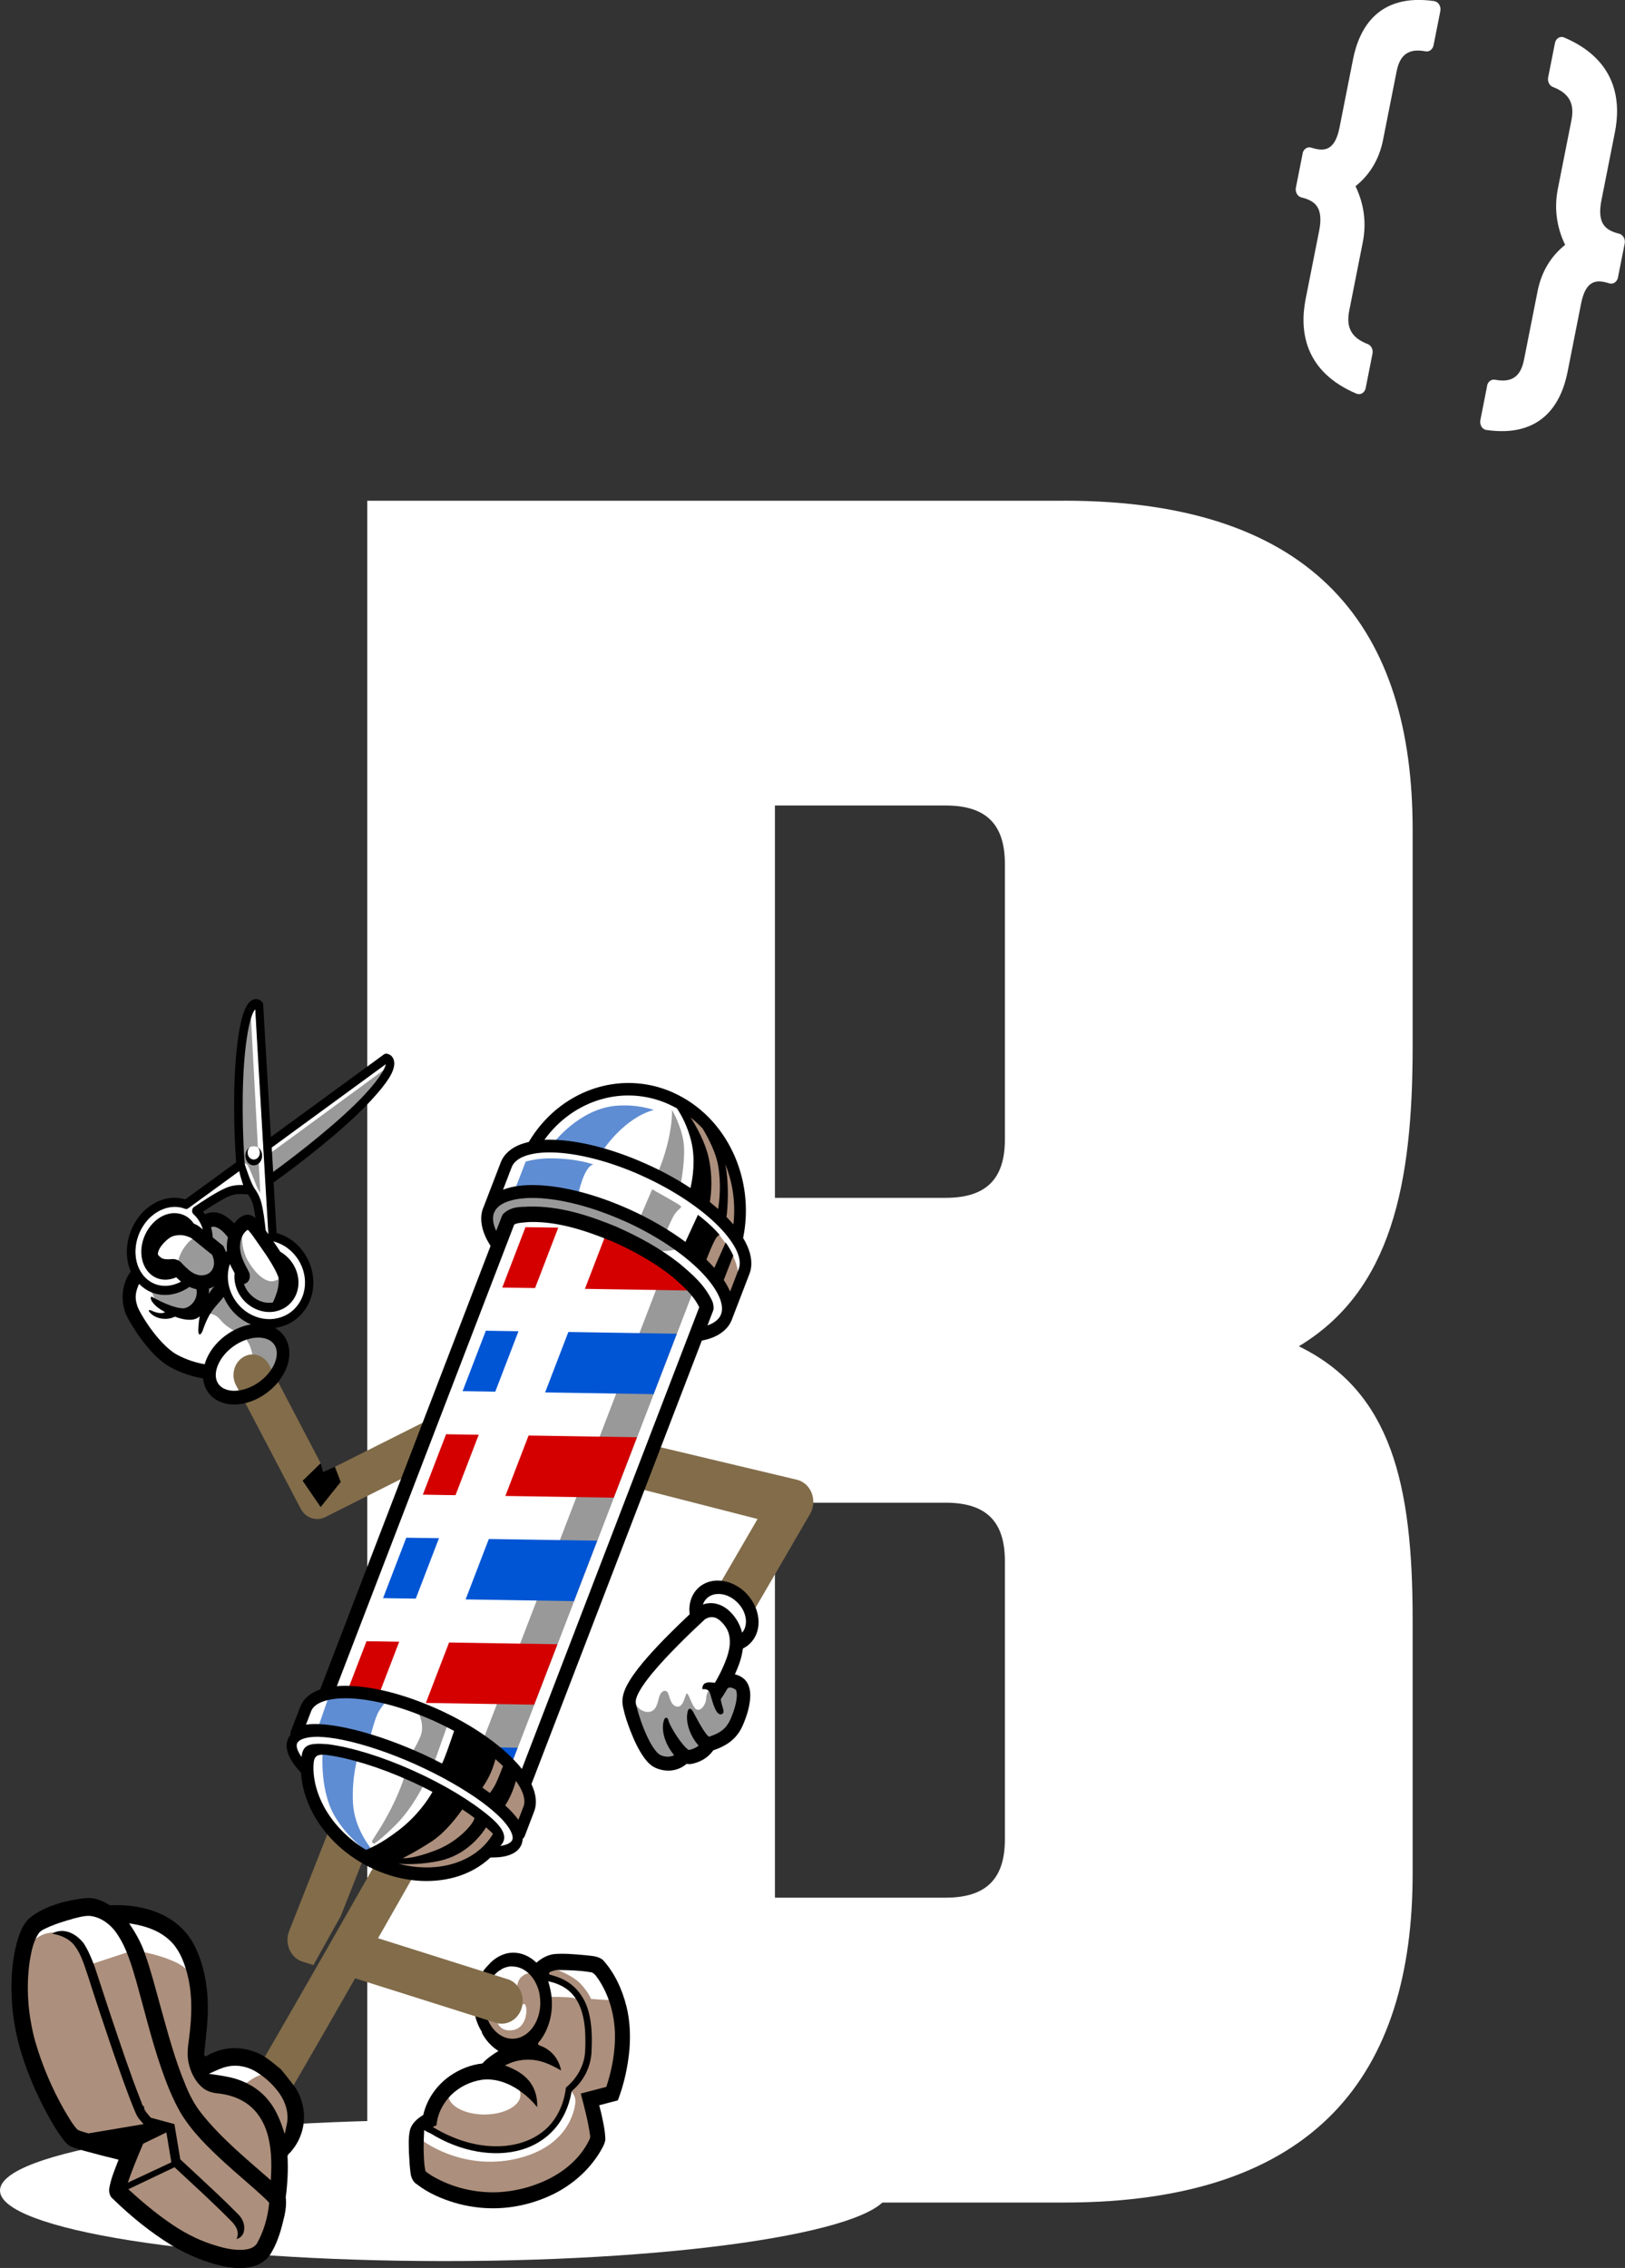 <?xml version="1.0" encoding="UTF-8"?><svg id="a" xmlns="http://www.w3.org/2000/svg" viewBox="0 0 265.14 370.02"><rect x="0" y="0" width="265.14" height="370.02" fill="#333333" stroke="none"/><path d="M173.63,81.69c41.38,0,56.86,21.19,56.86,53.63v35.46c0,22.49-3.48,39.79-18.57,48.87,15.08,7.35,18.57,22.49,18.57,44.55v41.52c0,32.44-15.47,53.63-56.86,53.63H59.92s0-277.65,0-277.65h113.71ZM163.96,140.94c0-6.49-3.09-9.52-9.67-9.52h-27.85v64.01s27.85,0,27.85,0c6.57,0,9.67-3.03,9.67-9.52v-44.98ZM163.96,254.68c0-6.49-3.09-9.51-9.67-9.51h-27.85v64.44s27.85,0,27.85,0c6.57,0,9.67-3.03,9.67-9.51v-45.41Z" style="fill:#fff; stroke-width:0px;"/><path d="M249.79,59l2.21-11.16c.64-3.23,2.29-5.72,4.95-7.47-1.72-2.97-2.26-6.07-1.62-9.3l2.21-11.16c.68-3.42-.59-5.75-3.8-6.97l1.11-5.61c6.34,2.69,8.86,7.34,7.56,13.94l-2.21,11.16c-.74,3.74.38,6.02,3.37,6.85l.43.12-1.1,5.56-.44-.12c-2.98-.83-4.85.62-5.59,4.36l-2.21,11.16c-1.31,6.62-5.31,9.45-12,8.48l1.11-5.61c3.33.64,5.34-.78,6.02-4.23Z" style="fill:#fff; stroke-width:0px;"/><path d="M242.65,62.93l-1.11,5.61c-.07.36,0,.75.18,1.06.18.29.45.49.76.55.02,0,.03,0,.05,0,9.13,1.31,12.24-4.43,13.24-9.48l2.21-11.16c.71-3.6,2.3-3.79,3.77-3.5.14.03.29.06.44.11l.43.12c.29.09.61.03.86-.15.26-.18.44-.47.51-.81l1.1-5.55c.14-.7-.25-1.41-.86-1.59l-.44-.12c-1.17-.33-1.94-.88-2.34-1.69-.41-.84-.47-2.04-.17-3.58l2.21-11.16c1-5.03.37-11.8-8.29-15.48-.31-.13-.65-.11-.93.07-.29.18-.49.48-.56.85l-1.11,5.6c-.13.66.2,1.34.77,1.56,2.64,1.01,3.57,2.68,3.03,5.42l-2.21,11.16c-.63,3.16-.23,6.24,1.18,9.18-2.36,1.88-3.88,4.43-4.5,7.59l-2.21,11.16c-.55,2.77-2.01,3.77-4.74,3.25-.59-.11-1.15.32-1.29.98ZM244.07,67.68l.6-3.01c3.31.24,5.51-1.64,6.24-5.36l2.21-11.16c.57-2.89,2.02-5.06,4.41-6.64.27-.18.47-.48.53-.83.07-.35,0-.72-.17-1.03-1.55-2.68-2.03-5.38-1.46-8.27l2.21-11.16c.73-3.69-.54-6.52-3.58-8.09l.6-3.01c4.93,2.5,6.71,6.29,5.62,11.84l-2.21,11.16c-.43,2.19-.3,4.02.41,5.46.63,1.28,1.69,2.21,3.15,2.76l-.61,3.06c-1.91-.35-5.17-.05-6.27,5.48l-2.21,11.16c-1.1,5.56-4.12,8.01-9.47,7.63Z" style="fill:#fff; stroke-width:0px;"/><path d="M214.09,25.49c2.98.83,4.84-.62,5.59-4.36l2.21-11.16c1.31-6.62,5.31-9.44,12-8.48l-1.11,5.61c-3.33-.64-5.34.78-6.02,4.24l-2.21,11.16c-.64,3.23-2.29,5.72-4.95,7.47,1.72,2.97,2.26,6.07,1.62,9.3l-2.21,11.16c-.68,3.42.59,5.74,3.8,6.97l-1.11,5.6c-6.34-2.69-8.86-7.34-7.56-13.94l2.21-11.16c.74-3.74-.38-6.02-3.37-6.85l-.44-.12,1.1-5.56.44.12Z" style="fill:#fff; stroke-width:0px;"/><path d="M212.54,25.06l-1.1,5.56c-.07.34-.01.7.15.99.16.3.42.51.72.59l.44.12c1.17.33,1.94.88,2.33,1.69.41.84.47,2.04.17,3.58l-2.21,11.16c-1,5.03-.37,11.81,8.29,15.48.07.03.14.05.21.06.25.05.5,0,.73-.13.29-.18.49-.48.56-.85l1.11-5.61c.13-.66-.2-1.34-.77-1.56-2.64-1.01-3.57-2.68-3.03-5.42l2.21-11.16c.63-3.16.23-6.24-1.18-9.18,2.36-1.88,3.88-4.43,4.5-7.59l2.21-11.16c.55-2.77,2.01-3.77,4.73-3.25.59.11,1.15-.32,1.29-.98l1.11-5.6c.07-.36,0-.75-.19-1.06-.19-.31-.49-.51-.81-.56-9.13-1.31-12.24,4.43-13.24,9.47l-2.21,11.16c-.71,3.59-2.3,3.79-3.77,3.5-.15-.03-.29-.06-.45-.11l-.44-.12c-.3-.09-.61-.03-.86.15-.26.18-.44.47-.51.81ZM213.92,30l.61-3.07c1.91.35,5.17.06,6.27-5.48l2.21-11.16c1.1-5.56,4.12-8.01,9.47-7.63l-.6,3.01c-3.31-.24-5.5,1.64-6.24,5.36l-2.21,11.16c-.57,2.89-2.01,5.06-4.41,6.64-.27.18-.47.48-.54.83-.07.35,0,.72.17,1.03,1.55,2.68,2.03,5.38,1.46,8.27l-2.21,11.16c-.73,3.69.54,6.52,3.58,8.09l-.6,3.01c-4.93-2.5-6.71-6.29-5.61-11.84l2.21-11.16c.43-2.19.3-4.02-.41-5.46-.63-1.28-1.69-2.21-3.15-2.76Z" style="fill:#fff; stroke-width:0px;"/><path id="b" d="M145.02,357.39c0-6.36-32.46-11.51-72.51-11.51h0c-40.05,0-72.51,5.15-72.51,11.51s32.46,11.51,72.51,11.51c40.05,0,72.51-5.15,72.51-11.51h0Z" style="fill:#fff; stroke-width:0px;"/><g id="c"><path id="d" d="M83.72,319.15h0c1.33-.03,2.62.61,3.59,1.58.12.09.23.29.35.09.77-.73,1.7-1.3,2.73-1.45.2-.02.45-.03.62-.04.83-.04,1.63,0,2.45.05.66.05,1.38.1,2.07.17.85.11,1.78.09,2.51.63,1.53,1.67,2.61,3.78,3.32,5.99.8,2.44,1.06,5.06.9,7.64-.2,2.89-.8,5.75-1.8,8.44-1.1.29-2.18.57-3.28.86.13.49.25.99.37,1.48.31,1.35.64,2.72.72,4.12.05.34-.04.7-.18,1-.75,1.55-1.77,2.94-2.95,4.14-2.17,2.23-4.87,3.8-7.72,4.75-3.41,1.17-7.08,1.47-10.62.86-.68-.12-1.39-.27-2.09-.47-2.26-.65-4.49-1.56-6.4-3.04-.44-.23-.69-.72-.81-1.2-.03-.14-.05-.34-.07-.44-.12-.97-.17-1.94-.23-2.92-.03-1.25-.14-2.54.17-3.76.27-.92,1.03-1.53,1.77-2,.1-.1.29-.12.34-.27.5-2.35,1.88-4.41,3.67-5.83,1.69-1.32,3.7-2.17,5.78-2.36.93-1.1,2.17-1.8,3.35-2.54-.13-.09-.26-.17-.39-.26-.84-.5-1.61-1.13-2.2-1.94-.04-.08-.29-.29-.07-.23-.14-.23-.29-.46-.43-.69-.75-1.13-1.24-2.46-1.37-3.84-.27-2.42.49-4.99,2.17-6.66.96-1.12,2.31-1.89,3.74-1.89h0Z" style="fill:#ac8f7c; stroke-width:0px;"/><path id="e" d="M83.78,320.16h0c-1.03-.01-1.97.16-2.36.23-.88.14-1.77,1.63-1.65,2.57.13.94,3.18,1.25,4.02,1.71.84.46.27-.89,1.09-1.92.82-1.03,2.32-.91,2.32-.91-.62-1.33-2.1-1.66-3.43-1.68h0ZM97.37,320.86c-.35-.16-.97-.22-1.71-.22-2.24,0-5.54.54-5.54.54.31-.06,3.35,1.08,4.69,2.56,1.33,1.48,1.61,2.38,1.61,2.38,0,0,3.64.34,3.67.09.02-.25-1.33-4.72-2.72-5.36h0ZM90.88,323.07c-1.08-.47-2.3-.66-2.3-.66l1.08,3.38c.18,0,2.78,0,3.65.14s1.73.52,1.73.52c0,0-3.09-2.91-4.16-3.38h0ZM85.53,326.97h0c-.72-.06-4.6,2.35-4.6,2.35,0,0,.31,2.33,2.78,1.89,2.47-.44,2.4-4,1.88-4.24-.02-.01-.06-.01-.06-.01h0ZM78.98,338.57c-3.23.01-5.84,1.45-5.84,3.21s2.64,3.21,5.89,3.21c3.25,0,5.89-1.43,5.89-3.21s-2.64-3.21-5.89-3.21h-.05ZM93.06,341.1h0s-2.07,6.37-5.01,7.96-7.82,2.14-12.03.82c-4.2-1.33-6.84-3.36-6.84-3.36l-.69,2.33c.21.36,6.81,5.33,15.57,3.4,8.76-1.94,9.69-8.04,9.82-9.22.13-1.18-.81-1.94-.81-1.94h0Z" style="fill:#fff; stroke-width:0px;"/><path id="f" d="M83.59,318.59h0c-1.51.04-2.92.85-3.94,2.04-1.45,1.45-2.37,3.66-2.37,6.09,0,1.82.52,3.53,1.39,4.87h-.08c.63,1.26,1.59,2.31,2.74,3.03-.94.58-1.87,1.2-2.62,2.04-1.88.2-3.67.92-5.25,2-2.12,1.46-3.8,3.74-4.4,6.4-.93.57-1.9,1.35-2.18,2.53-.27,1.22-.18,2.48-.15,3.72.06,1.15.12,2.33.29,3.48.14.63.45,1.27,1,1.58,1.84,1.43,3.96,2.34,6.12,3,3.31.98,6.83,1.19,10.23.56.96-.18,1.95-.42,2.89-.73,1.07-.34,2.14-.78,3.15-1.28,2.98-1.51,5.67-3.81,7.48-6.81.36-.64.79-1.28.88-2.04-.03-1.49-.37-2.92-.69-4.37-.09-.38-.21-.82-.31-1.22,1.01-.27,2.03-.53,3.04-.8,1-2.61,1.63-5.43,1.89-8.28.19-2.32.08-4.74-.47-6.99-.7-2.82-1.94-5.53-3.85-7.63-.86-.71-2-.66-3.02-.8-1.67-.14-3.33-.31-5.01-.16-1.06.16-2.01.67-2.82,1.4-1.08-1.05-2.5-1.7-3.96-1.63h.01ZM83.6,320.84h0c1.81,0,3.43,1.41,4.16,3.49.04.11.07.23.11.34,0,.03.02.06.03.09.06.22.11.44.14.65.08.47.12.95.12,1.43-.05,3.29-2.11,5.79-4.55,5.79s-4.56-2.56-4.56-5.91c0-2.34,1.03-4.28,2.48-5.25h.06c.09-.08.19-.14.29-.22.53-.29,1.12-.44,1.72-.44h0ZM91.04,321.41h0c1.83.01,3.68.08,5.5.39.56.22.87.82,1.22,1.3,1.89,2.92,2.74,6.57,2.56,10.12-.11,2.48-.62,4.93-1.39,7.26-1.39.36-2.78.72-4.17,1.09.6,2.28,1.22,4.57,1.53,6.92.05.47-.28.85-.46,1.25-1.5,2.7-3.96,4.65-6.59,5.91-2.48,1.18-5.17,1.86-7.88,2.01-3.77.17-7.58-.72-10.9-2.68-.35-.22-.7-.46-1.03-.72-.28-1.28-.28-2.6-.31-3.9,0-.95.05-1.89.09-2.83.39.23.52.31,1.08.56,2.36,1.45,4.95,2.48,7.62,2.94,2.42.42,4.92.38,7.3-.33,1.91-.57,3.8-1.69,5.21-3.29,1.47-1.63,2.41-3.76,2.81-5.99.02-.33.35-.47.52-.67,1.58-1.48,2.64-3.63,2.76-5.9.11-2.34.11-4.73-.58-6.98-.62-2.13-2.09-3.96-3.98-4.89-.7-.37-1.49-.61-2.26-.82-.21-.14-.06-.44.15-.46.4-.14.79-.32,1.22-.29h-.02ZM89.43,323.23h0c.11.03.22.06.33.09h0c1.43.34,2.84,1.04,3.82,2.26,1.29,1.61,1.77,3.78,1.89,5.86.06,1.2.07,2.42-.03,3.63-.23,2.18-1.44,4.14-3.03,5.46-.16.14-.07.42-.15.62-.41,2.64-1.73,5.16-3.78,6.7-2.25,1.73-5.07,2.37-7.8,2.32-3.5-.06-6.92-1.26-9.96-3.08-.27-.11.25-.18.36-.27.26-.07.13-.41.21-.62.26-1.69,1.16-3.21,2.3-4.38,1.39-1.37,3.19-2.22,5.05-2.5,2.3-.29,4.61.62,6.48,2.03.94.69,1.79,1.5,2.52,2.43.08-1.42-.28-2.85-1.1-3.99-.99-1.38-2.48-2.17-3.98-2.74-.39-.09.13-.18.26-.27,1.86-.88,4.02-.97,5.95-.3.97.32,1.88.82,2.78,1.32-.24-1.32-1-2.57-2.07-3.33-.48-.38-1.05-.6-1.6-.82-.23-.24.06-.54.23-.7,1.42-1.85,2.07-4.3,1.92-6.68-.04-1.01-.3-2.05-.58-3.04h0Z" style="fill:#000; stroke-width:0px;"/><path id="g" d="M59.8,292.5c-.42-.19-.86-.29-1.32-.29-1.39-.01-2.64.87-3.18,2.25l-8.12,20.59c-.74,1.89.07,4.06,1.81,4.86.13.05.25.1.38.14l1.77.56,4.48-8.04,6-15.2c.74-1.89-.07-4.06-1.81-4.86h0ZM82.82,322.91l-26.41-8.35-3.77,6.53,28.25,8.93c1.82.57,3.73-.55,4.26-2.52h0c.53-1.96-.51-4.02-2.33-4.6h0Z" style="fill:#826c4a; stroke-width:0px;"/><path id="h" d="M66.76,294.4l5.33,3.52s-6.67,11.79-13.47,23.67c-3.39,5.95-6.82,11.92-9.46,16.46-1.32,2.27-2.44,4.19-3.27,5.58-.42.7-.76,1.25-1.03,1.68-.14.22-.25.39-.37.57s.05.15-.69.81l-3.97-5.21c-.69.61-.41.44-.37.39.04-.05.12-.19.23-.36.22-.34.54-.87.94-1.55.8-1.34,1.92-3.24,3.23-5.5,2.62-4.52,6.04-10.48,9.44-16.42,6.78-11.87,13.46-23.65,13.46-23.65h0Z" style="fill:#826c4a; stroke-width:0px;"/><path id="i" d="M41.69,164.48h0l-.09.09h0c-1.2,1.99-1.31,4.47-1.63,6.75-.64,6.3-.5,12.7-.04,19.03-3.15,2.3-6.31,4.6-9.47,6.9-3.11-1.39-6.69.92-7.86,4.13-.83,2.01-.68,4.39.32,6.3-1.82,1.79-2.08,5-.61,7.13,1.92,3.24,4.32,6.55,7.85,7.79,1.35.54,2.77.81,4.18,1.07.03,1.44.52,3.04,1.88,3.6,2.78,1.22,5.98-.27,7.97-2.46,1.39-1.51,2.46-4.13,1.11-6.04-1.11-1.2-2.69-1.73-4-2.63-1.26-.5.58-.39,1.05-.56,2.03-.3,4.33-.38,5.84-2.09,2.26-2.24,2.08-6.35.04-8.7-1.08-1.42-2.71-2.13-4.32-2.55-.2-3.35-.4-6.7-.6-10.06,5.65-4.11,11.28-8.4,16.21-13.54,1.3-1.55,2.95-3,3.52-5.07-.46.08-1.27.89-1.86,1.25-6.04,4.42-12.08,8.83-18.12,13.24-.46-7.86-.92-15.71-1.37-23.57h0ZM36.76,194.86c1.14-.6,1.93-.75,2.46-.75.54,0,.83.16.98.19.29.06,1.1.86,1.67,1.66.56.8.58,3.29.44,3.57-.14.29-3.88,1.15-4.1,1.24-.23.09-1.22-1.22-2.79-1.86-1.57-.65-2.22-.19-2.22-.19l-1.07-1.2s2.35-1.47,4.62-2.66h0Z" style="fill:#fff; stroke-width:0px;"/><path id="j" d="M34.47,198.61c-.09-.03-.21-.04-.33-.04-.39,0-.85.06-.85.34,0,.28.53.88.39,2.22-.14,1.35-.4,1.45-.78,1.45s-1.22-.51-1.22-.51c0,0-.6-.06-1.71,1.6s-1.26,3.72-.92,4.03c.33.31,1.78,1.56,1.78,1.56,0,0-1.53,1.06-3.07,1.32s-3.03.14-3.03.14c.46,1.02.69,1.88,1.11,2.03.43.16,1.99,1.23,1.99,1.23,0,0,2.64.44,2.85.41s2.18-.3,2.18-.3l.23.27s1.71-.48,2.86.96c1.14,1.44,3.13,2.19,3.13,2.19,0,0,1.11.6,1.73,2.17s.33,2.47.33,2.47c0,0,1.92,3.15,2.15,3.15s1.93.44,2.39-1.76.23-4.6-.3-5.07-1.95-1.7-1.95-1.7c0,0-1.7-.92-2.41-1.58s-2.05-2.11-2.72-2.72-1.29-2.01-1.29-2.52-.48-2.14-.29-2.65,1-1.86,1.25-3.42c.25-1.56.14-2.77-.13-3.1-.27-.33-3.02-2.08-3.36-2.18v-.02ZM40.49,205.79c-1.29-2.23-.96-4.66-.96-4.66,0,0-.86,1.71-.92,2.32s.32,5.03.43,5.86,1.33,2.23,2.34,3.13c1.01.9,2.51.9,3.83.09s1.04-4.37,1.04-4.37c0,0-.27.47-1.51.83s-2.94-.98-4.23-3.2h0Z" style="fill:#999; stroke-width:0px;"/><path id="k" d="M41.19,220.98h0c1.13,0,2.17.65,2.73,1.71l8.41,16.05c-.17.7-.41,1.7-.6,2.73-.3,1.57.33,2.84.66,2.89,0,0,.56-3.2,1.95-4.68.12-.13.22-.24.31-.37l18.58-9.33h0c1.55-.78,3.41-.05,4.13,1.63.72,1.68.05,3.68-1.51,4.46l-22.78,11.45c-1.47.74-3.22.14-4.02-1.39l-10.55-20.14c-.84-1.61-.32-3.66,1.18-4.57.46-.29.98-.44,1.51-.44h0Z" style="fill:#826c4a; stroke-width:0px;"/><path id="l" d="M42.08,187.21l-1.18-22.07s-.36.39-1.16,2.58-.15,21.98-.15,21.98c0,0,.44.02.74.3s1.31,3,1.56,3.58.58,1.08.58,1.08l-.27-5.23s-.84.33-1.58-.11c-.75-.44-.13-1.83-.12-1.91s.33-.39.87-.39.71.18.71.18h-.01ZM63.53,173.9l-19.52,14.31.09,3.76s6.68-4.8,11.28-8.95c4.6-4.16,8.15-9.12,8.15-9.12Z" style="fill:#999; stroke-width:0px;"/><path id="m" d="M41.85,163h0c-.31-.02-.68.1-1,.36-.31.27-.58.65-.82,1.18-.5,1.08-.95,2.81-1.31,5.79-.83,6.8-.5,15.21-.19,19.31-4.38,3.2-7.62,5.56-8.31,6.05-.16-.05-.31-.11-.48-.14-2.67-.58-5.58.75-7.38,3.38-1.77,2.57-2.15,5.92-1.02,8.53-.28.36-.54.77-.74,1.25-.95,2.27-.56,4.12-.23,5.23.16.52.43,1.02.84,1.74.42.72.97,1.6,1.62,2.5,1.3,1.81,2.97,3.74,4.87,4.82,2.05,1.16,4.07,1.66,5.43,1.89.07.64.25,1.26.56,1.84.84,1.52,2.4,2.29,4.07,2.4,1.66.11,3.5-.39,5.2-1.49,1.71-1.1,2.99-2.6,3.69-4.24.7-1.63.8-3.49-.03-5-.43-.77-1.05-1.35-1.77-1.75,1.97-.25,3.8-1.29,5.01-3.11,2.39-3.58,1.26-8.62-2.22-11.17-.78-.57-1.64-.95-2.51-1.2-.1-1.61-.24-4.01-.49-8.25,3.9-2.78,11.47-8.57,15.87-13.35,2.86-3.1,3.75-4.71,3.82-5.96.04-.63-.25-1.18-.57-1.42s-.66-.28-.66-.28c-.16-.02-.33.02-.46.12,0,0-9.64,7.04-18.44,13.47-.6-10.4-1.26-21.58-1.26-21.58,0-.17-.07-.34-.19-.47,0,0-.34-.42-.91-.45h-.02ZM41.65,164.69h0c.03.67.66,11.58,1.29,22.21l.33,5.69h0s.05.85.05.85h0c.23,3.89.37,6.37.47,7.93-.15-.21-.29-.41-.44-.62-.16-1.53-.38-3.28-.71-4.53-.27-1.03-.72-1.79-1.16-2.39-.01-.02-.01-.04-.03-.05-.61-1-1.51-3.81-1.51-3.81-.31-3.86-.66-12.67.17-19.43.36-2.9.81-4.52,1.18-5.33.15-.32.25-.42.35-.52h.01ZM62.95,173.64h0c-.09.52-.77,2.05-3.38,4.87-3.99,4.32-10.98,9.77-15,12.69l-.23-3.98c8.82-6.45,18.1-13.23,18.6-13.59h0ZM42.02,187.15c.24.22.38.54.38.89,0,.63-.44,1.14-1,1.14s-1-.51-1-1.14c0-.33.13-.65.35-.86-.44.28-.72.81-.72,1.38,0,.87.62,1.57,1.37,1.57s1.37-.7,1.37-1.57c0-.6-.3-1.15-.76-1.41h0ZM39.04,191.1h0c.15.75.44,1.63.64,2.24-.17,0-.34,0-.52,0-.68,0-1.46.11-2.32.48-1.6.69-3.88,2.22-5.18,3.1-.39.27-.43.88-.07,1.2.73.66,1.23,1.52,1.51,2.47-.11-.09-.3-.24-.38-.31-.33-.28-.7-.49-1.12-.66-.21-.32-.45-.6-.74-.84-.72-.6-1.6-.87-2.49-.85-.3,0-.6.05-.9.12-1.19.29-2.34,1.1-3.21,2.37-1.75,2.56-1.56,5.9.35,7.51,1.16.97,2.71,1.1,4.14.46.21.2.43.42.7.64.03.02.07.05.09.07-1.83.99-3.94.96-5.52-.37-2.38-2-2.54-5.99-.53-8.92,1.51-2.2,3.93-3.25,6-2.8.21.04.42.11.64.19.21.08.43.05.61-.08.58-.41,4-2.91,8.29-6.04h0ZM39.36,194.81h0c.37,0,.74.04,1.1.06.33.48.64,1.01.84,1.75.15.56.28,1.31.39,2.11-.04-.04-.08-.07-.13-.11-.28-.22-.67-.42-1.12-.44-.15,0-.31.01-.46.06-.68.2-1.26.67-1.77,1.36-.25-.26-.51-.52-.81-.75-.66-.53-1.49-1.01-2.42-1.06-.31-.02-.63.01-.96.11-.21.06-.41.13-.59.21-.1-.14-.2-.29-.31-.42,1.31-.88,3.08-2.01,4.23-2.51.75-.32,1.4-.38,2.02-.37h0ZM34.74,200.14h0c.35-.03.86.17,1.39.6.41.33.78.77,1.06,1.13-.14.6-.21,1.25-.17,1.96,0,.07.02.14.02.21-.06.09-.12.18-.17.27-.09-.28-.2-.56-.34-.83l-.11-.22-.19-.15s-.7-.57-1.51-1.21c-.04-.57-.13-1.12-.29-1.66.05-.01.11-.04.17-.06.04,0,.09-.02.14-.02h.01ZM40.43,200.65h0c.12.11.27.25.46.5.48.6,1.06,1.51,1.67,2.35,1.12,1.55,2.37,3.54,2.83,4.79.13.33.14,1.22-.13,2.26-.17.62-.43,1.3-.74,1.96-.99.16-2.09-.07-3.07-.8-.83-.62-1.37-1.4-1.64-2.22.22-.05.53-.2.73-.49.21-.31.23-.65.22-.85-.02-.41-.12-.55-.2-.72-.15-.34-.34-.64-.53-1.02-.39-.76-.8-1.73-.86-2.74-.05-1.04.21-1.8.56-2.34.29-.45.58-.61.71-.7h0ZM29.29,201.51h0c.17,0,.35,0,.52.03h0c.7.09,1.35.39,1.57.57.9.75,2.87,2.32,3.23,2.61.37.82.4,1.62.13,2.21-.28.62-.8,1.07-1.69,1.14-.88.06-1.62-.35-2.28-.9-.33-.27-.63-.58-.9-.85-.27-.27-.37-.52-.98-.77-.46-.18-.74-.13-1.01-.11-.27.01-.51.03-.74.01-.46-.03-.81-.11-1.26-.61-.12-.14-.13-.17-.11-.36.01-.19.11-.51.32-.86.41-.7,1.23-1.47,1.78-1.78.38-.21.88-.32,1.41-.32h0ZM44.58,202.52h0c.8.21,1.59.57,2.3,1.09,2.9,2.13,3.79,6.2,1.88,9.06-1.91,2.87-5.81,3.37-8.71,1.24-2.46-1.81-3.47-5.03-2.53-7.71.05.14.11.29.17.42l.59,1.1c-.21,1.91.64,3.95,2.38,5.23,2.46,1.81,5.69,1.35,7.23-.96,1.53-2.29.84-5.61-1.61-7.41-.18-.14-.37-.25-.55-.36-.37-.59-.76-1.15-1.14-1.7h-.01ZM22.7,209.47h0c.15.15.31.3.48.44,2.28,1.91,5.33,1.72,7.73.05.35.16.74.3,1.15.38.34,1.85-1.32,3.36-2.54,3.09-1.97-.22-4.8-1.89-4.8-1.89-.19.09-.3.58.74,1.55.29.27.82.63,1.47.99-.16.09-.4.18-.76.16-.76-.05-1.58-.47-1.58-.47-.22-.07-.4.02-.29.16s.63.97,2.07,1.2c1,.15,1.79-.11,2.15-.32,1.38.52,2.88.78,3.8.16.1-.06.19-.14.27-.22-.13.67-.19,1.36-.23,2.05-.05,1.39.48,1.02.76.14,1.14-3.22,2.01-3.6,3.37-5.35.59,1.38,1.54,2.62,2.79,3.54.52.39,1.09.7,1.67.95-1.19.19-2.4.66-3.57,1.41-1.71,1.1-2.99,2.6-3.69,4.24-.11.28-.21.56-.29.85-1.18-.21-2.91-.65-4.66-1.64-1.39-.79-2.97-2.53-4.17-4.19-.6-.84-1.12-1.65-1.49-2.3-.38-.65-.63-1.24-.63-1.24-.31-.98-.57-1.84.14-3.53.03-.07.07-.14.11-.21h0ZM35.01,209.84h0c-.37.37-.67.8-.94,1.26.03-.35.05-.66.03-.86.32-.09.62-.23.91-.39h0ZM41.99,218.23h0c.15,0,.31,0,.45,0,.12.01.23.03.35.04l.03.06s.05-.04.06-.04c.94.16,1.61.6,1.98,1.26.42.76.42,1.76-.07,2.92s-1.49,2.37-2.86,3.25-2.84,1.26-4.01,1.18-1.99-.56-2.41-1.31-.42-1.76.07-2.92,1.49-2.37,2.86-3.25c1.2-.77,2.48-1.16,3.56-1.19h0Z" style="fill:#000; stroke-width:0px;"/><path id="n" d="M101.64,234.76h.09c.23,0,.46.04.69.09l27.6,6.57c.39.09.75.26,1.08.48,1.6,1.08,2.08,3.36,1.08,5.09l-11.75,20.21c-1,1.72-3.11,2.24-4.72,1.16-1.59-1.08-2.08-3.36-1.08-5.09l8.98-15.45c.62-.68,1.59-1.6,2.7-1.99,1.86-.66,1.96-1.79-.82-1.13-1.86.44-2.89,1.64-3.37,2.39l-21.19-5.05h0c-1.85-.44-3.01-2.41-2.6-4.4.35-1.68,1.71-2.87,3.3-2.9h0Z" style="fill:#826c4a; stroke-width:0px;"/><polygon points="126.91 242.49 128.07 245.16 123.61 247.83 102.77 242.49 126.91 242.49" style="fill:#826c4a; stroke-width:0px;"/><path id="o" d="M109.19,178.72h0c2.5,1.04,4.79,2.67,6.64,4.77,3.27,3.66,5.17,8.7,5.2,13.78v.57c-.02,1.06-.11,2.11-.29,3.16-.03.33-.19.65-.12.98,0,.42.3.71.46,1.07.66,1.27,1.1,2.81.66,4.24-.78,2.09-1.6,4.17-2.39,6.25-.33.75-.52,1.57-.98,2.24-.9,1.26-2.36,1.86-3.76,2.17-.31,0-.5.3-.74.48-9.22,24.02-18.46,48.04-27.69,72.06-.17.28-.09.6-.09.9.53,1.1.86,2.41.5,3.62-.52,1.42-1.08,2.82-1.61,4.23-.16.2-.27.44-.39.67,0,.64-.35,1.23-.83,1.58-1,.7-2.24.8-3.4.83-.28-.03-.54.05-.79.17-1.12,1.06-2.43,1.89-3.82,2.47-3.38,1.41-7.15,1.5-10.67.65-4.32-1.06-8.39-3.46-11.36-7.03-2.09-2.5-3.64-5.66-3.94-9.05.01-.31-.09-.58-.22-.85-.13-.14-.31-.33-.4-.44-.63-.74-1.24-1.54-1.57-2.49-.28-.75-.25-1.68.29-2.28.08-.22.17-.47.17-.72.48-1.31,1-2.62,1.5-3.93.43-1.23,1.51-2.03,2.62-2.44.29-.05.45-.31.66-.49,9.24-24.04,18.47-48.07,27.71-72.11.17-.29.05-.62.04-.93-.78-1.22-1.43-2.62-1.41-4.13-.02-.89.39-1.68.68-2.49.85-2.19,1.67-4.39,2.54-6.57.64-1.35,1.97-2.11,3.27-2.5.29-.12.63-.09.88-.29.26-.14.39-.4.54-.65,2.47-3.96,6.28-6.89,10.55-8.14,3.79-1.13,7.91-.91,11.57.64h-.02Z" style="fill:#fff; stroke-width:0px;"/><path id="p" d="M108.47,206.76l4.78,3.55-29.77,77.45-4.72-3.71,29.7-77.29h0Z" style="fill:#999; stroke-width:0px;"/><path id="q" d="M106.64,227.46l3.79-9.86c-10.39-.16-20.77-.33-31.16-.49l-3.79,9.86c10.38.16,20.77.33,31.15.49h0ZM93.65,261.23l3.79-9.86c-10.38-.16-20.77-.33-31.15-.49l-3.79,9.86c10.39.16,20.77.33,31.16.49h0ZM83.49,287.67l.97-2.52c-1.21-.02-2.42-.04-3.63-.06.88.75,1.79,1.62,2.66,2.58h0Z" style="fill:#0055d4; stroke-width:0px;"/><path id="r" d="M100.52,201.09h0c-.56-.24-1.11-.47-1.65-.67-4.38-.07-8.75-.14-13.13-.21l-3.79,9.86c10.35.16,20.7.33,31.05.49-1.16-1.2-2.54-2.6-4.66-4.56-2.36-2.18-5.2-3.77-7.82-4.91h0ZM100.14,244.35l3.79-9.86c-10.38-.16-20.77-.33-31.15-.49l-3.79,9.86c10.39.16,20.77.33,31.16.49h0ZM90.95,268.26c-10.38-.16-20.77-.33-31.15-.49l-3.79,9.86c10.38.16,20.77.33,31.15.49l3.79-9.86Z" style="fill:#d40000; stroke-width:0px;"/><path id="s" d="M111.29,180.83h0l-.07.14c.34.13.52.25.52.25,0,0-.15-.16-.44-.39h0ZM106.67,181.08h0c-1.63-.51-3.72-.88-6.17-.67-5.96.51-10.13,5.99-10.13,5.99l-.35.21,8.52.84s3.32-5.03,8.1-6.35h.03ZM96.83,189.99h0s-2.78-1.05-7.29-1c-1.48.02-2.74.24-3.77.52-.28.74-1.3,3.44-1.81,4.63.79-.14,1.66-.22,2.52-.16,2.74.19,7.89.77,7.89.77,0,0,.92-4.48,2.46-4.77h0ZM81.99,194.65c-.31-.06-.6-.13-.87-.21l-.25.62s.44-.19,1.12-.41h0ZM63.35,277.23h0s-6.44-2.15-9.75-.28c-.09.22-1.75,5.03-1.75,5.03,0,0,3.36-.09,4.4.24s4.2,1.02,4.2,1.02c0,0,.74-3.04,1.39-4.08s1.49-1.93,1.49-1.93h0ZM58.4,286.59l-5.75-.64s-.41,4.59,1.15,8.67c1.55,4.08,5.8,7.29,6.06,7.41.26.12,1.05.13.92-.11-.13-.24-2.97-3.43-3.19-7.8-.21-4.37.82-7.53.82-7.53h0Z" style="fill:#5f8dd3; stroke-width:0px;"/><path id="t" d="M111.53,186.34c-.37-2.7-1.89-5.26-1.89-5.26,0,0,.11,1.84-.56,4.82-.67,2.98-1.59,5.02-1.67,5.21l3.66,2.04s.83-4.12.46-6.81h0ZM111.03,196.73c-.41-.36-4.62-2.69-4.62-2.69l-2,4.65,4.04,2.9s.62-1.61,1.35-3.01c.73-1.41,1.64-1.5,1.23-1.86h0ZM97.84,196.96c.05-.04.17-.14.17-.14,0,0-7.98-2.64-12.52-2.19-4.54.45-6.37,3.34-5.93,4.99.44,1.65,1.75,2.58,1.75,2.58.66-.64,2.88-3.59,2.88-3.59,0,0,4.81.19,7.94.14,4.42,1.43,13.46,4.39,14.42,5.03,1.28.85,5.05-.12,4.66-.37-.27-.17-6.46-3.45-11.01-5.48-.87-.39-1.66-.71-2.36-.97h0ZM68.86,279.45h0c-.44-.2-.72-.31-.68-.23.15.31,1.17,2.31.41,4.09-.76,1.78-1.39,2.61-1.39,2.61l3.59,1.79,2.19-6.17s-2.79-1.48-4.12-2.09h0ZM69.07,291.32l-3.04-1.66s-.37,1.61-1.9,4.77c-1.53,3.15-3.12,5.38-3.36,5.81-.24.42.26.57.26.57,0,0,1.05-.59,3.61-3.15,2.56-2.56,4.43-6.33,4.43-6.33h0Z" style="fill:#999; stroke-width:0px;"/><path id="u" d="M119.91,190.62c-1.51-5.13-7.94-9.19-7.94-9.19,0,0,2.24,4.05,2.7,7.37.46,3.32-.24,7.05-.24,7.05,0,0,5.64,5.4,5.76,5.15s1.22-5.25-.29-10.38h0ZM118.4,202.86l-1.09-1.47s-1.08.07-1.71.52c-.62.44-1.44,2.82-1.52,3.03-.08.22,4.85,6.92,4.85,6.92,0,0,1.37-2.41,1.49-3.7.13-1.29-.85-3.37-.85-3.37l-1.18-1.93h0ZM78.97,284.65h0l-2.59,6.62s4.28,3.08,5.76,4.56c1.49,1.48,2.7,3.48,2.7,3.48,0,0,2.6-3.81,1.68-6.38-.92-2.57-7.56-8.27-7.56-8.27h0ZM75.53,294.35h0c-.86-.59-11.81,8.09-12.72,8.2,0,0-.7.93-.62,1.33s2.54,1.92,9.42,1.75c6.89-.17,9.62-5.85,9.32-6.85-.29-1-4.54-3.85-5.41-4.43h0Z" style="fill:#ac8f7c; stroke-width:0px;"/><path id="v" d="M61.91,276.25l6.98,3.13,30.08-78.3-6.98-3.13-30.08,78.3Z" style="fill:#fff; stroke-width:0px;"/><path id="w" d="M109.87,178.27h0c-8.73-3.91-18.64-.31-23.59,8.04-.46.11-.91.24-1.33.39-1.49.57-2.7,1.53-3.25,2.96l-2.84,7.38s-.02.04-.03.06c-.56,1.43-.33,3.06.36,4.62.23.52.52,1.03.85,1.56l-27.81,72.37c-.05.02-.11.04-.17.06-1.4.52-2.55,1.41-3.06,2.75,0,.02-.03.06-.03.06l-1.51,3.93c-.07.18-.09.38-.05.57-.19.23-.35.49-.46.78-.44,1.15-.05,2.41.71,3.59.38.6.87,1.21,1.45,1.83.14,2.27.82,4.54,1.95,6.64,2.05,3.82,5.58,7.15,10.08,9.17,4.5,2.01,9.18,2.35,13.14,1.23,2.19-.62,4.15-1.71,5.74-3.2.82,0,1.56-.04,2.22-.17,1.31-.26,2.41-.85,2.86-1.99.11-.29.17-.6.18-.9.15-.11.27-.27.34-.45l1.53-4c.52-1.35.29-2.86-.37-4.31-.02-.06-.05-.11-.07-.16l27.8-72.36c.58-.11,1.13-.26,1.63-.45,1.51-.57,2.73-1.55,3.28-2.99l.02-.06,2.84-7.38c.55-1.43.33-3.05-.37-4.61-.19-.42-.41-.83-.66-1.25,1.98-9.68-2.66-19.79-11.4-23.71h0ZM109.13,180.17h0c.46.21.9.43,1.33.67.76,1.15,1.75,2.98,2.33,5.38.74,3.05.21,6.15-.13,7.61-2.17-1.43-4.61-2.77-7.26-3.95-.07-.03-.13-.06-.2-.09h0c-5.42-2.4-10.65-3.7-14.84-3.83-.53-.02-1.04-.02-1.53,0,4.69-6.5,12.94-9.1,20.3-5.8h0ZM112.68,182.32h0c.7.55,1.36,1.15,1.97,1.81,1.02,1.71,2.16,3.96,2.52,6.01.53,3.02.21,5.84,0,7.11-.43-.38-.88-.76-1.35-1.14.23-1.35.5-4.12-.2-7.25-.55-2.44-1.87-4.86-2.94-6.55h0ZM118.36,189.99c1.22,3.03,1.69,6.4,1.3,9.78-.35-.4-.72-.81-1.12-1.21.17-1.43.48-5.07-.19-8.57ZM104.49,191.71h0c.06.03.13.06.19.09h0c5.27,2.36,9.7,5.38,12.55,8.26,1.42,1.44,2.44,2.85,2.99,4.06.54,1.22.6,2.17.32,2.91l-1.41,3.68s-.02-.04-.03-.06c-.27-.6-.6-1.2-1.01-1.81l1.55-3.99c-.33-.75-.76-1.46-1.24-2.14l-1.85,4.15c-.27-.3-.55-.61-.85-.91-.14-.15-.29-.29-.44-.44.23-.61,1.28-3.28,1.74-3.72.11-.11.25-.24.39-.36-1.24-1.42-2.59-2.53-3.51-3.23l-2.04,4.42c-2.62-1.94-5.76-3.79-9.26-5.36-5.45-2.44-10.73-3.76-14.96-3.9-2.11-.07-3.96.14-5.48.72-.02,0-.06.03-.06.03l1.41-3.68c.29-.74.94-1.35,2.11-1.8,1.16-.44,2.79-.67,4.72-.6,3.86.12,8.92,1.35,14.16,3.67h.01ZM101.8,199.18h0c5.27,2.36,9.7,5.38,12.54,8.27,1.42,1.45,2.44,2.86,2.98,4.08s.61,2.17.32,2.92c-.03.08-.07.16-.11.24-.33.62-.98,1.15-2.01,1.53-.03,0-.09.03-.09.03l.92-2.39c.09-.24.11-.5.06-.75-.02-.29-.09-.58-.19-.82h0c-1.24-2.7-3.41-4.5-5.31-6.11-.01-.01-.02-.02-.03-.03-3.19-2.51-6.69-4.4-10.25-5.98-.03-.01-.05-.03-.08-.04h0s-.03-.01-.03-.01h0c-4.38-1.79-9.18-3.39-14.21-3.26h-.08c-.98.1-2.62-.15-4.02,1.09-.15.13-.26.3-.33.49l-.92,2.39s-.02-.05-.03-.07c-.47-1.06-.58-1.91-.41-2.61.03-.09.05-.18.09-.27.29-.75.96-1.38,2.14-1.82s2.83-.67,4.78-.6c3.91.13,9.01,1.38,14.28,3.74h-.01ZM99.7,202.45h0c3.47,1.53,6.81,3.35,9.82,5.71,1.85,1.57,3.63,3.15,4.57,5.12l-28.94,75.33c-.46-.59-.99-1.17-1.57-1.76-2.9-2.9-7.22-5.79-12.33-8.08-.05-.02-.1-.04-.15-.06h0c-5.09-2.26-10-3.49-13.93-3.65-.78-.04-1.51-.02-2.21.04l28.94-75.31c.51-.3,1.37-.32,2.51-.42,4.52-.11,9.03,1.35,13.3,3.1h0ZM70.38,280.58h0l.14.06h0c1.24.56,2.43,1.15,3.57,1.77-.52,1.56-1.62,4.76-1.97,5.31-1.17-.6-2.38-1.2-3.64-1.76-4.34-1.94-8.56-3.34-12.13-4.08-2.53-.52-4.68-.74-6.42-.51l.81-2.11h0s.01-.03.01-.04h0c.25-.66.85-1.21,1.93-1.61,1.08-.39,2.6-.59,4.41-.52,3.61.14,8.36,1.31,13.28,3.5h.01ZM80.83,287.01h0c.44.38.86.76,1.24,1.13-.29.78-.82,2.14-1.24,2.99-.27.52-.6,1.01-.89,1.4-.08-.05-.15-.11-.23-.16-.33-.24-.66-.47-1-.71.41-.62.94-1.46,1.33-2.34.4-.91.64-1.73.79-2.3h0ZM83.61,292.26c.25-.63.43-1.2.57-1.7.39.54.7,1.06.92,1.55.51,1.11.57,1.96.32,2.62l-.84,2.17c-.56-.77-1.28-1.55-2.15-2.34.35-.56.82-1.38,1.18-2.31h0ZM67.75,287.84h0c4.24,1.9,8.04,4.09,10.91,6.19,1.29.95,2.36,1.89,3.22,2.76.48.52.88,1.02,1.17,1.47.6.95.68,1.57.54,1.92s-.6.73-1.65.94c-.1.01-.21.03-.31.04,1.33-1.29.52-2.9-1.75-4.8-3.02-2.54-7.42-5.22-12.53-7.51h0c-5.11-2.29-9.98-3.76-13.77-4.27-3.3-.29-4.16.17-4.38,2.07-.07-.09-.13-.19-.19-.28-.6-.95-.68-1.57-.54-1.92s.6-.73,1.65-.94c.5-.1,1.11-.15,1.81-.15,1.18.04,2.55.2,4.07.52,3.4.71,7.53,2.07,11.76,3.96h0ZM66.74,290.49h0c1.33.6,2.6,1.22,3.82,1.86-.63,1.12-2.38,3.87-5.55,6.29-2.98,2.28-4.68,2.89-5.28,3.17-3.05-1.84-5.42-4.36-6.89-7.08-1.06-1.99-1.65-4.06-1.7-6.08.01-1.81.11-2.6,2.24-2.31,3.59.49,8.35,1.91,13.35,4.15h0ZM75.44,295.21h0c.68.44,1.32.9,1.92,1.34,0,.04.03.06.03.09.09.54-2.3,3.7-6.27,5.23-3.96,1.53-5.39,1.28-5.39,1.28,0,0,1.99-.95,4.72-2.73,2.36-1.55,4.45-4.44,4.98-5.21h.01ZM79.3,298.13h0c.41.36.8.72,1.14,1.06-1.4,2.39-3.75,4.09-6.66,4.92-2.61.75-5.65.77-8.75-.04,1.6.13,3.86.11,6.59-.45,4.53-.93,7-4.38,7.69-5.49h0Z" style="fill:#000; stroke-width:0px;"/><path id="x" d="M116.74,258.6h0c1.39-.11,2.79.4,3.91,1.28,1.44,1.13,2.5,2.98,2.45,4.95-.02,1.47-.89,2.87-2.15,3.46-.18.09-.43.14-.39.42-.18,1.76-.9,3.37-1.61,4.94.54.15,1.1.22,1.6.51.73.37,1.14,1.21,1.19,2.05.09,1.48-.34,2.92-.85,4.27-.41,1.15-1.03,2.22-1.95,2.96-.12.11-.32.25-.41.32-.78.56-1.67.9-2.55,1.21-.74,1.16-1.97,1.88-3.25,2.11-.29.07-.6-.04-.88-.05-.75.7-1.71,1.14-2.7,1.15-1.01,0-2.09-.27-2.84-1.03-.9-.91-1.53-2.08-2.1-3.25-.76-1.67-1.43-3.41-1.85-5.21-.2-.72-.23-1.51.02-2.22.46-1.43,1.36-2.63,2.24-3.79,2.15-2.7,4.57-5.13,7.02-7.5.52-.52,1.08-1,1.58-1.53-.15-.91-.13-1.87.25-2.72.55-1.38,1.91-2.24,3.27-2.32h0Z" style="fill:#fff; stroke-width:0px;"/><path id="y" d="M103.32,277.34h0c-.74.42.94,6.26,1.96,8.69,1.02,2.42,2.9,1.2,4.7.85,1.8-.36,4.8-1.71,6.56-2.64s2.86-1.96,4.43-5.04c1.56-3.09-.5-4.34-1.8-4.34s-1.53.85-1.89,1.1c-.37.25-1.13-.25-1.33-.32-.21-.07-.68.44-.73,1.5-.05,1.06-1.06,2.32-1.75,1.63s-1.18-2.83-1.47-2.42-.52,2.34-1.63,2.07c-1.1-.27-1.12-2.01-1.51-2.39s-.94-.11-1.24.63-.37,2.72-1.98,2.65c-1.61-.06-2.33-1.97-2.33-1.97h0Z" style="fill:#999; stroke-width:0px;"/><path id="z" d="M120.8,259.13h0c-1.28-.92-2.86-1.42-4.4-1.21-1.15.15-2.26.75-2.98,1.73-.69.92-1.01,2.12-.93,3.3,0,.14.02.28.04.42-2.34,2.22-4.67,4.49-6.82,6.93-1.08,1.23-2.13,2.51-3,3.93-.52.85-.97,1.77-1.12,2.78-.08.55-.03,1.11.1,1.65.27,1.28.7,2.51,1.16,3.71.62,1.58,1.33,3.15,2.32,4.5.5.68,1.13,1.3,1.9,1.61,1.04.43,2.2.54,3.27.22.62-.18,1.2-.5,1.7-.93.58.13,1.17-.05,1.72-.24,1.02-.36,1.97-1.02,2.62-1.96.31-.11.62-.22.92-.35,1.1-.46,2.14-1.13,2.92-2.1.48-.59.85-1.27,1.13-1.99.55-1.35.99-2.77,1.06-4.26.04-.83-.1-1.71-.55-2.41-.35-.56-.91-.93-1.49-1.15-.15-.06-.31-.1-.46-.14.6-1.33,1.13-2.73,1.3-4.21,1.16-.54,2.08-1.67,2.4-2.99.33-1.28.13-2.67-.4-3.86-.53-1.2-1.38-2.23-2.4-2.98h0ZM119.78,260.98h0c.31.24.58.49.84.8.56.66.96,1.48,1.07,2.37.09.77-.08,1.62-.58,2.2-.05.08-.04-.09-.07-.13-.39-1.49-1.28-2.81-2.43-3.72-.93-.71-2.11-1.1-3.25-.9-.23.04-.45.1-.67.19.21-.65.69-1.19,1.28-1.46.53-.26,1.16-.32,1.74-.24.74.1,1.45.42,2.07.89h0ZM117.29,264.24h0c.51.4.96.92,1.29,1.5.33.59.49,1.27.5,1.96.03.94-.19,1.86-.48,2.72-.42,1.2-.96,2.35-1.57,3.46-.13.22-.25.44-.38.66-.34,0-.67-.08-1.01-.06-.33.02-.7.11-.9.44-.11.18-.15.39-.15.6.04.13.18.06.27.06.37-.01.79.16.94.56.14.35.21.73.33,1.09.21.69.41,1.39.78,1.99.17.26.43.52.74.48.21-.01.41-.21.4-.45,0-.37-.15-.71-.24-1.05-.09-.32-.18-.64-.21-.97.4-.57.76-1.17,1.12-1.78.32-.22.72-.11,1.04.06.15.09.35.17.38.38.13.46.09.92.03,1.39-.17,1.14-.55,2.22-1,3.26-.28.62-.67,1.2-1.19,1.64-.68.58-1.49.9-2.31,1.18-.39-.32-.67-.77-.96-1.2-.59-.93-1.1-1.93-1.63-2.9-.11-.18-.24-.38-.44-.47-.17-.05-.33.09-.38.26-.11.31-.14.65-.17.97-.03,1.13.31,2.22.81,3.2.3.57.66,1.12,1.1,1.58-.48.38-1.04.61-1.62.72-1.03-.62-2.93-3.61-3.27-4.68-.05-.21-.11-.46-.31-.57-.19-.08-.35.1-.43.27-.59,1.64.15,3.66.97,4.93.2.31.43.61.66.9-.52.24-1.09.31-1.64.17-.33-.07-.68-.18-.95-.44-.17-.15-.34-.33-.48-.52-.63-.8-1.09-1.72-1.51-2.65-.62-1.38-1.12-2.84-1.51-4.32-.08-.35-.21-.7-.18-1.07.05-.57.32-1.09.58-1.58.56-1.01,1.28-1.93,1.99-2.82,1.38-1.68,2.88-3.25,4.4-4.79,1.41-1.43,2.87-2.81,4.34-4.18.1,0,.17-.11.26-.13.56-.29,1.26-.27,1.79.08.07.04.13.09.2.14h0Z" style="fill:#000; stroke-width:0px;"/><path id="aa" d="M10.9,310.74h0c.16-.04.32-.07.48-.11.94-.19,1.9-.37,2.86-.43,1.2-.08,2.38.4,3.39,1.07.29.15.64.11.95.1,2.07-.07,4.16.19,6.15.85,2.17.7,4.2,2.01,5.64,3.91.09.11.21.29.27.37.54.77.94,1.65,1.3,2.53.05.11.11.29.15.39.54,1.43.9,2.93,1.11,4.45.04.29.09.69.12.98.06.59.1,1.2.12,1.77.12,2.73-.29,5.45-.56,8.16-.13.47.08,1.07.54,1.18.32.1.6-.13.88-.27.2-.11.44-.22.62-.3.31-.13.61-.24.92-.34,2.05-.67,4.3-.42,6.26.47,1.23.59,2.28,1.53,3.35,2.39.72.8,1.36,1.71,2.04,2.56.71.82,1.13,1.88,1.39,2.95.37,1.42.32,2.95-.13,4.34-.34,1.09-.92,2.08-1.65,2.91-.29.27-.6.56-.67.98.14,2.28,0,4.57-.29,6.82.17,1.15-.04,2.31-.32,3.42-.07.3-.16.65-.23.94-.2.74-.41,1.47-.68,2.18-.05.13-.13.32-.16.41-.22.54-.47,1.09-.77,1.6-.51,1.02-1.44,1.74-2.46,2.09-1.52.49-3.15.4-4.71.11-2.86-.58-5.62-1.7-8.18-3.18-3.55-2.12-6.81-4.78-9.82-7.68-.35-.24-.52-.69-.5-1.13.07-.67.27-1.31.46-1.95.37-1.15.83-2.22,1.26-3.34-2.5-.62-4.99-1.24-7.46-1.96-.48-.15-.98-.31-1.35-.69-.09-.1-.23-.25-.3-.33-.55-.64-1.02-1.35-1.47-2.08-.83-1.34-1.61-2.76-2.3-4.17-.22-.44-.44-.9-.64-1.33-.54-1.17-1.04-2.36-1.5-3.57-1.25-3.22-2.14-6.61-2.48-10.08-.31-3.38-.25-6.84.54-10.14.34-1.3.72-2.65,1.51-3.71.1-.12.19-.24.28-.33.74-.7,1.61-1.22,2.51-1.65.12-.06.3-.13.39-.17.23-.1.49-.21.7-.29.44-.16.92-.34,1.4-.47.37-.11.69-.19,1.05-.28h0Z" style="fill:#ac8f7c; stroke-width:0px;"/><path id="ab" d="M13.64,310.86c-.63.07-1.39.2-2.18.37-2.39.52-5.1,1.42-5.54,2.07-.58.87-1.63,4.42-1.63,4.42.27-.12,2.37-3.19,5.67-2.24s4.59,5.1,4.59,5.1l7.23-2.39s3.71.49,6.8,1.91c3.09,1.42,3.48,3.86,3.48,3.86,0,0-.76-8.1-5.21-9.95-4.44-1.85-6.99-1.3-7.71-1.63s-2.98-1.81-5.5-1.54h0ZM38.27,335.68c-.5.04-1.05.12-1.61.24-2.4.52-4.91,1.66-4.1,2.2.99.66,2.17,1.76,3.48,2.03,1.31.26,2.88.78,2.88.78,0,0,2.93-2.76,4.38-2.46,1.44.3-2.34-2.97-5.02-2.79h0Z" style="fill:#fff; stroke-width:0px;"/><path id="ac" d="M9.5,310.58h0c-1.71.54-3.45,1.27-4.85,2.52-1.08,1.08-1.57,2.63-1.97,4.11-.82,3.2-.94,6.6-.7,9.93.28,3.56,1.12,7.02,2.35,10.32,1.2,3.26,2.7,6.4,4.47,9.36.66,1.08,1.36,2.17,2.24,3.06.77.59,1.77.73,2.66,1.02,1.87.52,3.76,1,5.65,1.46-.59,1.52-1.24,3.04-1.52,4.67-.09.65.11,1.38.63,1.76,2.93,2.84,6.11,5.43,9.54,7.53,2.6,1.57,5.45,2.76,8.39,3.41,1.58.32,3.21.46,4.8.07,1.27-.32,2.47-1.11,3.13-2.35,1.07-1.81,1.63-3.92,2.1-5.97.21-.97.33-1.97.2-2.96.29-2.24.42-4.49.29-6.75.09-.38.47-.54.66-.85,1.59-1.84,2.36-4.5,1.91-6.98-.22-1.2-.63-2.37-1.3-3.36-.8-1-1.54-2.04-2.38-3-1.07-.87-2.13-1.8-3.34-2.44-1.82-.87-3.92-1.21-5.86-.82-1.03.21-2.03.6-2.95,1.14-.3.09-.41-.3-.32-.54.25-2.57.64-5.16.58-7.74-.05-3.6-.77-7.26-2.51-10.36-1.33-2.26-3.47-3.92-5.8-4.82-2.16-.85-4.43-1.2-6.71-1.17-.35,0-.7.07-1.04-.01-.65-.44-1.36-.78-2.07-.97-.92-.28-1.87-.19-2.8-.04-1.18.16-2.36.42-3.52.77h.01ZM11.81,313.07h0c.92-.23,1.85-.52,2.8-.49,1.87.17,3.54,1.44,4.59,3.09,1.49,2.25,2.26,4.93,3.02,7.53,1.34,4.75,2.48,9.56,4.08,14.2.87,2.52,1.86,5.03,3.17,7.31,1.89,3.13,4.49,5.64,7.1,8.05,2.24,2.06,4.6,3.97,6.82,6.07.17.2.42.37.53.6-.22,2.32-.88,4.59-1.99,6.59-.55.83-1.55,1-2.43,1.05-1.7.06-3.38-.39-4.99-.92-2.49-.82-4.85-2.09-7.02-3.63-2.3-1.6-4.46-3.43-6.55-5.34,2.52-1.2,5.03-2.39,7.54-3.59,3.09,2.88,6.22,5.71,9.2,8.73.6.6,1.23,1.41,1.1,2.36-.03.22-.09.42-.19.61.66-.11,1.18-.73,1.24-1.45.15-1.03-.35-2.03-1.07-2.67-2.05-2.11-4.21-4.08-6.35-6.09-.99-.93-1.99-1.85-2.99-2.77-.32-1.92-.64-3.84-.96-5.76-1.28-.34-2.56-.7-3.85-1.04-.41-.5-.9-.95-1.12-1.58.09-.2,0-.29-.17-.36-.19-.25-.21-.6-.36-.87-1.74-4.42-3.23-8.95-4.76-13.47-.94-2.78-1.82-5.59-2.76-8.38-.5-1.32-1.04-2.68-1.83-3.86-.99-1.23-2.49-2.17-4.04-1.91-.37.06-.73.19-1.05.4,1.39.24,2.84.82,3.73,2.06,1.07,1.46,1.56,3.27,2.15,4.99,1.27,4,2.6,7.97,3.95,11.94,1.14,3.28,2.26,6.56,3.57,9.77.26.62.52,1.25,1,1.72.17.2.34.4.5.6-3,.5-6,1-8.99,1.51-.6-.2-1.26-.3-1.81-.63-.84-.92-1.45-2.04-2.1-3.12-2-3.51-3.62-7.27-4.76-11.21-1.18-4.26-1.55-8.8-.9-13.21.26-1.55.58-3.15,1.43-4.45.44-.61,1.18-.8,1.8-1.12,1.2-.51,2.45-.9,3.7-1.24v-.03ZM21.59,313.88h0c2.15.36,4.34,1.08,6.02,2.62,1.43,1.27,2.26,3.14,2.8,5.02,1.05,3.56.92,7.37.44,11.03-.21,1.45-.4,2.95.01,4.38.38,1.44,1.14,2.87,2.29,3.76.78.61,1.75.81,2.68.88,2.07.27,4.14,1.06,5.64,2.67,1.33,1.39,2.12,3.27,2.47,5.2.4,2.06.37,4.19.25,6.28-3.93-3.46-8.04-6.77-11.35-10.95-1.08-1.36-1.9-2.92-2.56-4.56-1.74-4.14-2.89-8.52-4.1-12.86-.85-3.06-1.63-6.13-2.71-9.1-.61-1.6-1.46-3.07-2.4-4.46.17.04.35.06.52.1h0ZM36.59,337.3c1.79-.57,3.76-.22,5.35.81,1.43.9,2.72,2.09,3.71,3.51.98,1.43,1.55,3.31,1.12,5.08-.11.48-.21.97-.31,1.46-.62-1.91-1.31-3.81-2.56-5.35-1.64-2.13-4.09-3.42-6.56-3.93-1.08-.24-2.17-.37-3.27-.54.84-.35,1.65-.78,2.52-1.05h0ZM27.2,348.22h0c.25,1.53.51,3.05.76,4.57-2.37,1.1-4.74,2.21-7.11,3.32.74-2.17,1.62-4.27,2.51-6.36,1.26-.62,2.52-1.23,3.78-1.84.01.1.03.19.05.29h.01Z" style="fill:#000; stroke-width:0px;"/></g><polygon points="49.38 241.59 52.32 245.88 55.59 241.78 54.64 239.31 52.71 240.16 52.32 238.73 49.38 241.59" style="fill:#000; stroke-width:0px;"/></svg>